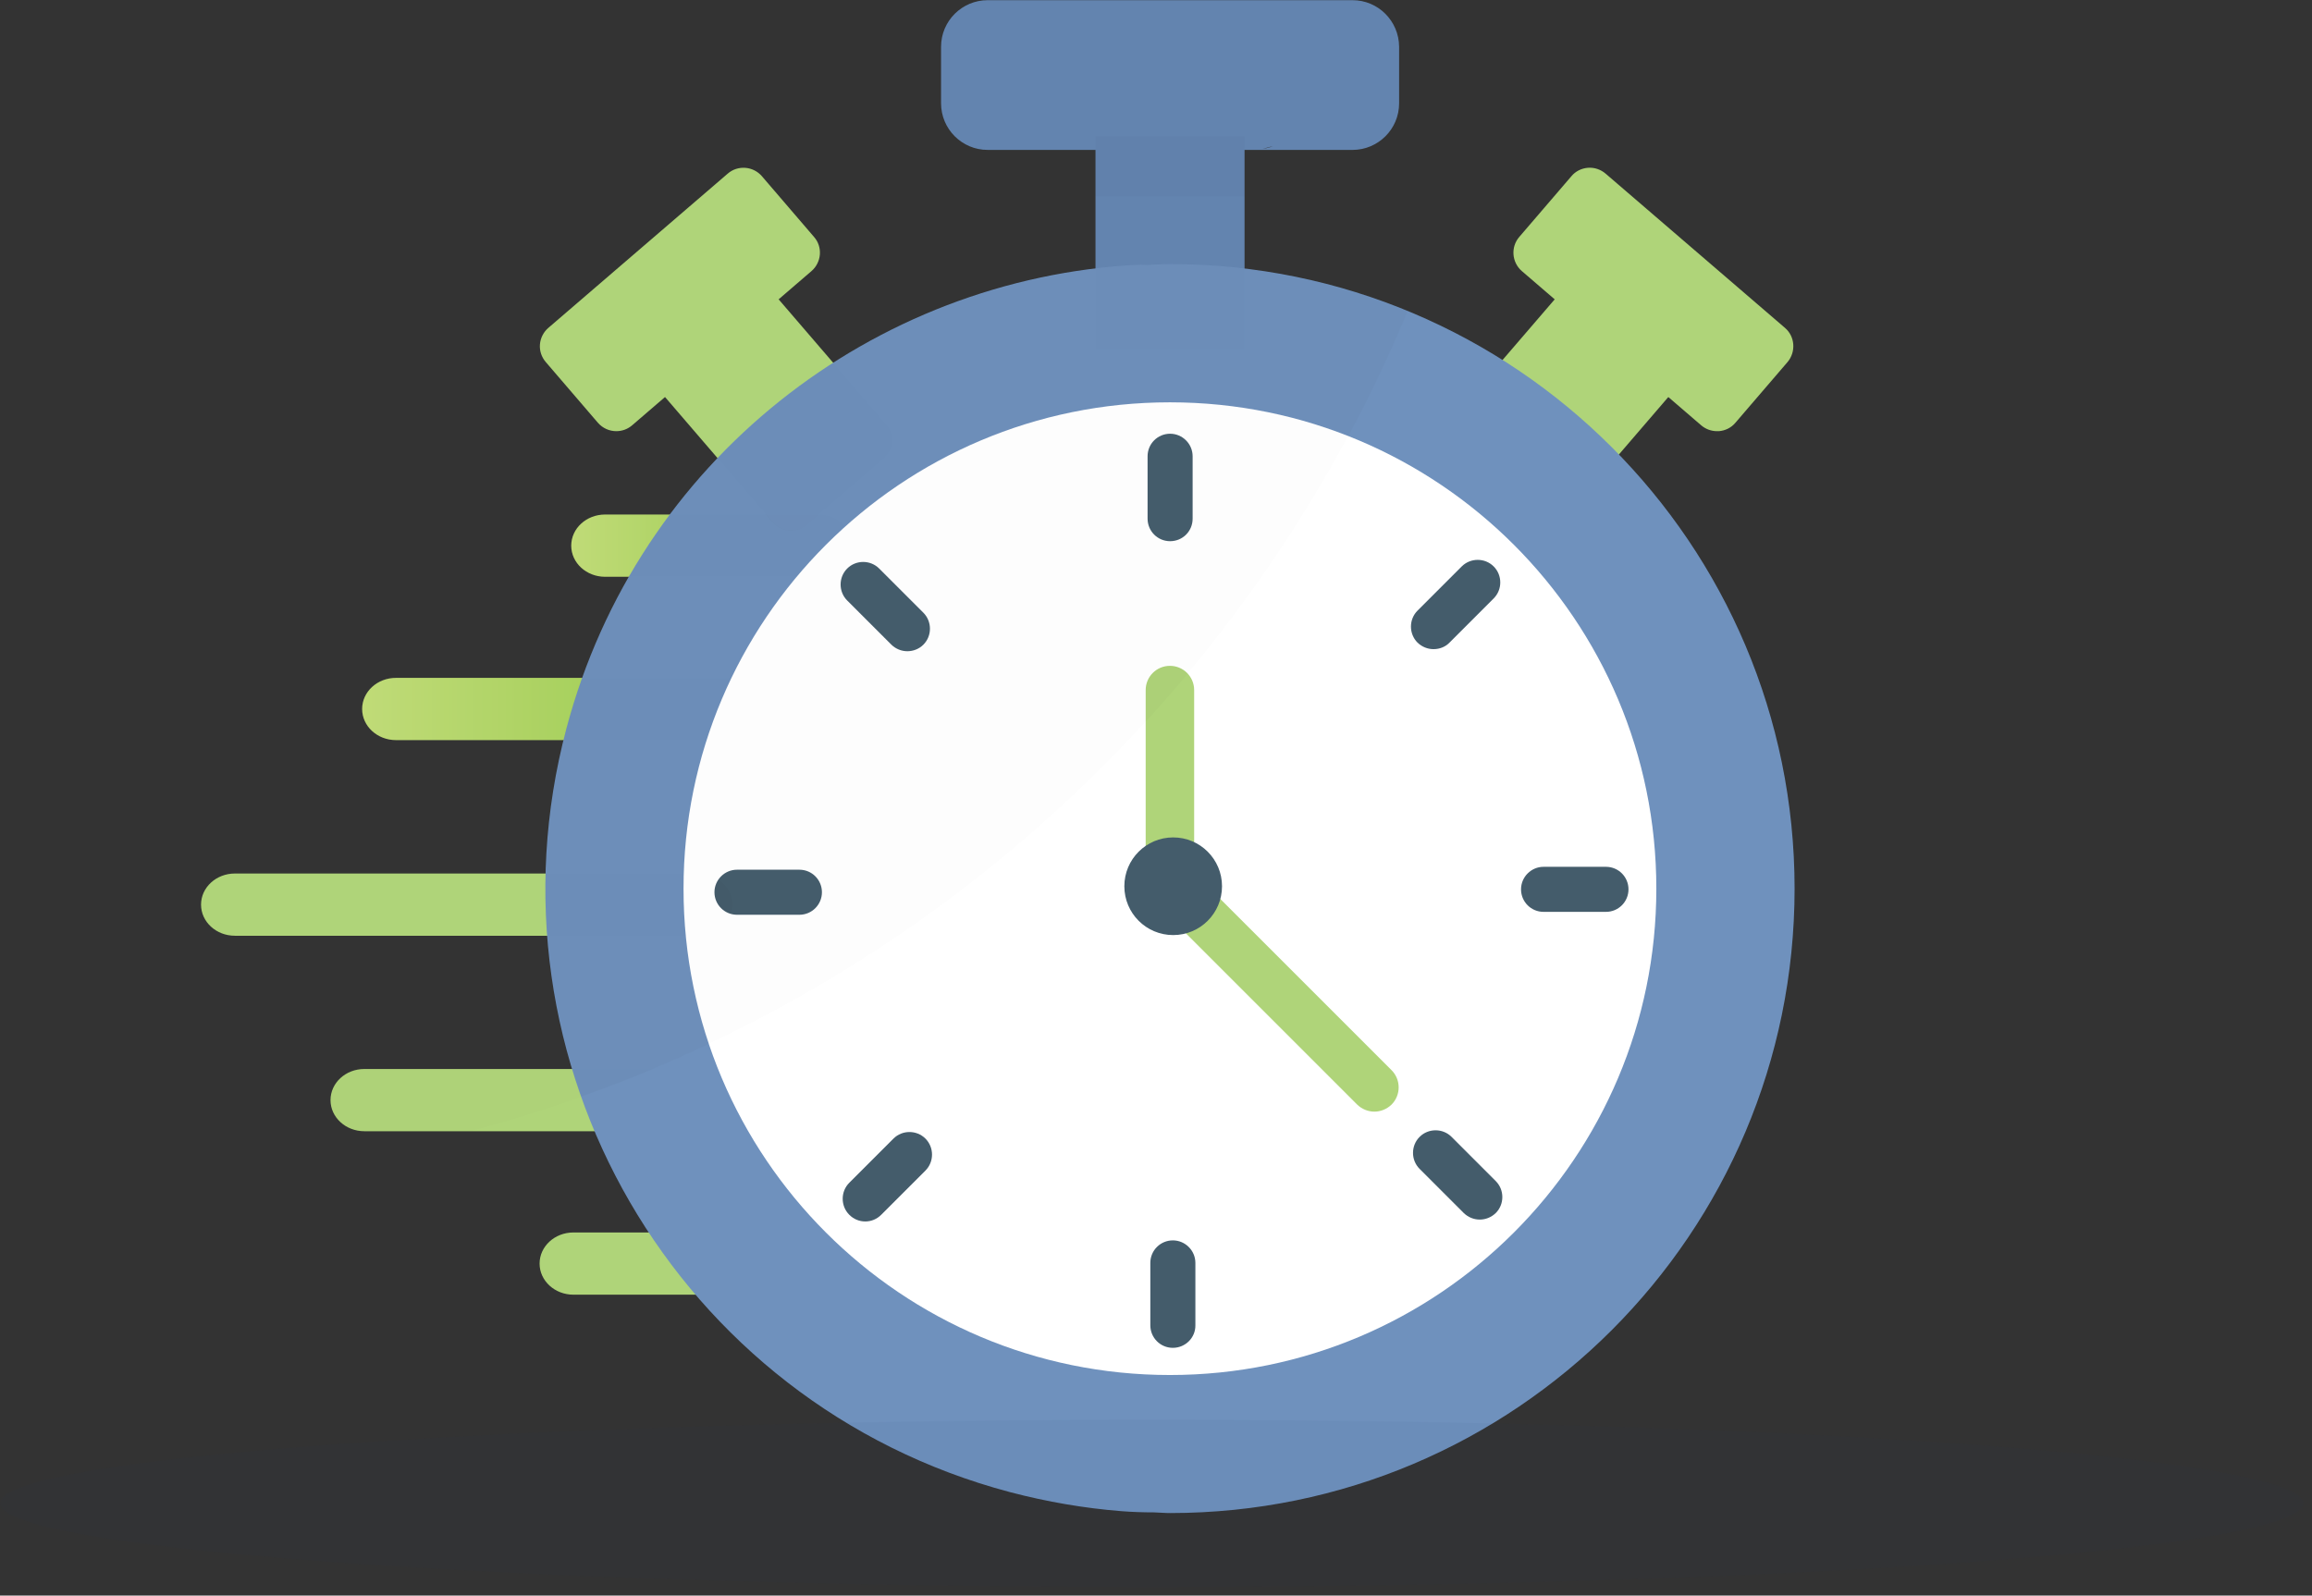 <svg width="184" height="127" viewBox="0 0 184 127" fill="none" xmlns="http://www.w3.org/2000/svg">
  <rect x="0" y="0" width="184" height="127" fill="#333333" stroke="none"/>
  <path
    d="M55.615 74.481H18.696C17.204 74.481 16 73.373 16 72.004C16 70.636 17.204 69.527 18.696 69.527H55.615C57.106 69.527 58.31 70.636 58.31 72.004C58.31 73.373 57.093 74.481 55.615 74.481Z"
    fill="#AFD479"/>
  <path
    d="M57.051 90.04H28.999C27.508 90.04 26.304 88.931 26.304 87.563C26.304 86.194 27.508 85.086 28.999 85.086H57.051C58.543 85.086 59.747 86.194 59.747 87.563C59.747 88.931 58.543 90.04 57.051 90.04Z"
    fill="#AFD479"/>
  <path
    d="M62.662 103.051H45.639C44.148 103.051 42.943 101.943 42.943 100.574C42.943 99.206 44.148 98.098 45.639 98.098H62.662C64.153 98.098 65.357 99.206 65.357 100.574C65.357 101.943 64.153 103.051 62.662 103.051Z"
    fill="#AFD479"/>
  <path
    d="M59.57 58.909H31.518C30.026 58.909 28.822 57.8 28.822 56.432C28.822 55.063 30.026 53.955 31.518 53.955H59.57C61.061 53.955 62.266 55.063 62.266 56.432C62.266 57.8 61.048 58.909 59.57 58.909Z"
    fill="url(#paint0_linear_3167_63326)"/>
  <path
    d="M65.18 45.909H48.158C46.666 45.909 45.462 44.8 45.462 43.432C45.462 42.063 46.666 40.955 48.158 40.955H65.18C66.672 40.955 67.876 42.063 67.876 43.432C67.876 44.8 66.672 45.909 65.18 45.909Z"
    fill="url(#paint1_linear_3167_63326)"/>
  <path
    d="M70.531 33.784L60.706 22.358C60.008 21.551 58.79 21.455 57.983 22.153L51.866 27.408C51.483 27.736 51.237 28.215 51.196 28.721C51.155 29.227 51.319 29.734 51.661 30.131L61.486 41.557C61.869 41.995 62.403 42.227 62.95 42.227C63.402 42.227 63.84 42.077 64.209 41.762L70.326 36.507C70.709 36.179 70.955 35.7 70.996 35.194C71.037 34.687 70.873 34.181 70.531 33.784Z"
    fill="#AFD479"/>
  <path
    d="M64.783 18.857L60.637 14.026C59.939 13.219 58.721 13.123 57.914 13.821L43.642 26.095C43.258 26.424 43.012 26.903 42.971 27.409C42.93 27.915 43.094 28.422 43.436 28.818L47.583 33.649C47.966 34.087 48.499 34.319 49.047 34.319C49.498 34.319 49.936 34.169 50.306 33.854L64.578 21.58C64.961 21.251 65.207 20.772 65.248 20.266C65.289 19.746 65.125 19.24 64.783 18.857Z"
    fill="#AFD479"/>
  <path
    d="M134.489 28.737C134.448 28.231 134.215 27.752 133.818 27.423L127.702 22.169C126.894 21.471 125.677 21.567 124.979 22.374L115.154 33.8C114.825 34.183 114.647 34.689 114.688 35.209C114.729 35.716 114.962 36.194 115.359 36.523L121.476 41.778C121.845 42.092 122.283 42.243 122.735 42.243C123.282 42.243 123.816 42.01 124.199 41.572L134.024 30.146C134.366 29.75 134.53 29.243 134.489 28.737Z"
    fill="#AFD479"/>
  <path
    d="M142.054 26.095L127.782 13.821C127.399 13.492 126.893 13.314 126.373 13.355C125.866 13.396 125.387 13.629 125.059 14.026L120.913 18.856C120.215 19.664 120.311 20.881 121.118 21.579L135.39 33.854C135.746 34.155 136.184 34.319 136.649 34.319C136.704 34.319 136.745 34.319 136.8 34.319C137.306 34.278 137.785 34.045 138.113 33.648L142.26 28.818C142.944 28.011 142.862 26.779 142.054 26.095Z"
    fill="#AFD479"/>
  <path d="M87.184 10.852H99.047V27.792H87.184V10.852Z" fill="#6384AF"/>
  <path
    d="M107.64 0.014H100.387H99.909H78.603C76.564 0.014 74.894 1.669 74.894 3.722V8.224C74.894 10.263 76.55 11.932 78.603 11.932H99.909H100.278H107.64C109.679 11.932 111.348 10.277 111.348 8.224V3.722C111.335 1.669 109.679 0.014 107.64 0.014ZM101.304 11.631C101.044 11.741 100.771 11.809 100.483 11.85L101.304 11.631Z"
    fill="#6384AF"/>
  <path
    d="M93.109 21.02C92.507 21.02 91.905 21.061 91.316 21.088C91.002 21.074 90.714 21.061 90.523 21.074C69.545 22.169 50.758 36.578 45.079 57.98C38.032 84.512 53.836 111.729 80.369 118.763C83.339 119.543 86.308 120.049 89.25 120.282C90.112 120.35 90.974 120.378 91.85 120.378C92.274 120.391 92.698 120.432 93.123 120.432C120.572 120.432 142.822 98.183 142.822 70.733C142.822 43.283 120.559 21.02 93.109 21.02Z"
    fill="#6F91BD"/>
  <path
    d="M93.108 109.444C114.488 109.444 131.819 92.113 131.819 70.733C131.819 49.353 114.488 32.022 93.108 32.022C71.728 32.022 54.397 49.353 54.397 70.733C54.397 92.113 71.728 109.444 93.108 109.444Z"
    fill="white"/>
  <path
    d="M93.123 43.076C92.124 43.076 91.33 42.269 91.33 41.283V36.316C91.33 35.317 92.137 34.523 93.123 34.523C94.108 34.523 94.915 35.331 94.915 36.316V41.283C94.915 42.282 94.122 43.076 93.123 43.076Z"
    fill="#445C6B"/>
  <path
    d="M114.086 51.668C113.621 51.668 113.169 51.49 112.813 51.148C112.116 50.45 112.116 49.3 112.813 48.603L116.33 45.086C117.028 44.388 118.177 44.388 118.875 45.086C119.573 45.784 119.573 46.933 118.875 47.631L115.359 51.148C115.017 51.504 114.551 51.668 114.086 51.668Z"
    fill="#445C6B"/>
  <path
    d="M127.811 72.579H122.843C121.844 72.579 121.051 71.772 121.051 70.787C121.051 69.802 121.858 68.994 122.843 68.994H127.811C128.809 68.994 129.603 69.802 129.603 70.787C129.603 71.772 128.809 72.579 127.811 72.579Z"
    fill="#445C6B"/>
  <path
    d="M117.767 97.072C117.302 97.072 116.85 96.894 116.494 96.552L112.978 93.035C112.28 92.338 112.28 91.188 112.978 90.49C113.675 89.792 114.825 89.792 115.523 90.49L119.039 94.007C119.737 94.705 119.737 95.854 119.039 96.552C118.684 96.894 118.232 97.072 117.767 97.072Z"
    fill="#445C6B"/>
  <path
    d="M93.341 107.281C92.343 107.281 91.549 106.474 91.549 105.488V100.521C91.549 99.522 92.356 98.728 93.341 98.728C94.327 98.728 95.134 99.536 95.134 100.521V105.488C95.148 106.474 94.34 107.281 93.341 107.281Z"
    fill="#445C6B"/>
  <path
    d="M68.861 97.222C68.396 97.222 67.945 97.045 67.589 96.689C66.891 95.991 66.891 94.841 67.589 94.144L71.106 90.627C71.803 89.929 72.953 89.929 73.651 90.627C74.349 91.325 74.349 92.474 73.651 93.172L70.134 96.689C69.778 97.045 69.327 97.222 68.861 97.222Z"
    fill="#445C6B"/>
  <path
    d="M63.62 72.81H58.653C57.654 72.81 56.86 72.002 56.86 71.017C56.86 70.032 57.668 69.225 58.653 69.225H63.62C64.619 69.225 65.413 70.032 65.413 71.017C65.413 72.002 64.619 72.81 63.62 72.81Z"
    fill="#445C6B"/>
  <path
    d="M72.213 51.834C71.748 51.834 71.296 51.656 70.941 51.314L67.424 47.797C66.726 47.099 66.726 45.95 67.424 45.252C68.122 44.554 69.271 44.554 69.969 45.252L73.486 48.769C74.184 49.467 74.184 50.616 73.486 51.314C73.144 51.656 72.678 51.834 72.213 51.834Z"
    fill="#445C6B"/>
  <path
    d="M93.108 69.856C92.041 69.856 91.179 68.994 91.179 67.927V54.928C91.179 53.86 92.041 52.998 93.108 52.998C94.175 52.998 95.037 53.86 95.037 54.928V67.927C95.051 68.994 94.175 69.856 93.108 69.856Z"
    fill="#AFD479"/>
  <path
    d="M109.379 88.48C108.886 88.48 108.393 88.288 108.01 87.919L93.943 73.852C93.191 73.099 93.191 71.868 93.943 71.115C94.696 70.363 95.927 70.363 96.68 71.115L110.747 85.182C111.5 85.935 111.5 87.166 110.747 87.919C110.364 88.288 109.871 88.48 109.379 88.48Z"
    fill="#AFD479"/>
  <path
    d="M93.368 74.427C91.219 74.427 89.481 72.689 89.481 70.54C89.481 68.392 91.219 66.654 93.368 66.654C95.516 66.654 97.254 68.392 97.254 70.54C97.254 72.689 95.516 74.427 93.368 74.427Z"
    fill="#445C6B"/>
  <g opacity="0.1">
    <path opacity="0.1"
          d="M45.529 85.086H28.999C27.508 85.086 26.304 86.194 26.304 87.563C26.304 88.931 27.508 90.04 28.999 90.04H37.388C40.398 89.246 43.354 88.329 46.255 87.289C45.995 86.564 45.748 85.825 45.529 85.086Z"
          fill="#010101"/>
    <path opacity="0.1"
          d="M46.323 53.955H31.503C30.012 53.955 28.808 55.063 28.808 56.432C28.808 57.8 30.012 58.909 31.503 58.909H44.845C44.927 58.594 44.982 58.293 45.064 57.978C45.433 56.61 45.858 55.269 46.323 53.955Z"
          fill="#010101"/>
    <path
      d="M46.323 53.955H31.503C30.012 53.955 28.808 55.063 28.808 56.432C28.808 57.8 30.012 58.909 31.503 58.909H44.845C44.927 58.594 44.982 58.293 45.064 57.978C45.433 56.61 45.858 55.269 46.323 53.955Z"
      fill="#AFD479"/>
    <path opacity="0.1"
          d="M48.158 40.941C46.666 40.941 45.462 42.05 45.462 43.418C45.462 44.787 46.666 45.895 48.158 45.895H50.06C51.059 44.171 52.14 42.515 53.33 40.941H48.158Z"
          fill="#010101"/>
    <path
      d="M48.158 40.941C46.666 40.941 45.462 42.05 45.462 43.418C45.462 44.787 46.666 45.895 48.158 45.895H50.06C51.059 44.171 52.14 42.515 53.33 40.941H48.158Z"
      fill="#AFD479"/>
    <path opacity="0.1" d="M99.047 10.852H87.184V15.641H99.047V10.852Z" fill="#010101"/>
    <path opacity="0.1" d="M99.047 10.852H87.184V15.641H99.047V10.852Z" fill="#010101"/>
    <path opacity="0.1"
          d="M99.046 27.791H87.182V21.373C79.697 22.276 72.568 24.876 66.314 28.872L70.543 33.784C70.871 34.167 71.049 34.674 71.008 35.194C70.967 35.7 70.734 36.179 70.338 36.507L65.179 40.941C66.041 40.941 66.793 41.324 67.286 41.899C74.142 35.755 83.187 32.019 93.107 32.019C98.116 32.019 102.905 32.977 107.297 34.715C109.035 31.485 110.609 28.16 112.018 24.753C107.941 23.07 103.575 21.92 99.046 21.387V27.791Z"
          fill="#010101"/>
    <path opacity="0.1"
          d="M54.588 74.481H43.545C43.819 78.107 44.489 81.665 45.529 85.085H51.974C53.479 84.456 54.957 83.785 56.435 83.088C55.505 80.337 54.875 77.463 54.588 74.481Z"
          fill="#010101"/>
    <path opacity="0.1"
          d="M56.244 58.908H44.845C43.969 62.452 43.504 66.01 43.422 69.513H54.437C54.547 65.832 55.176 62.274 56.244 58.908Z"
          fill="#010101"/>
    <path opacity="0.1"
          d="M63.414 45.91H50.045C48.581 48.442 47.336 51.124 46.323 53.956H58.215C59.624 51.055 61.375 48.346 63.414 45.91Z"
          fill="#010101"/>
    <path opacity="0.1" d="M57.106 36.467C55.765 37.876 54.492 39.368 53.315 40.941H60.951L57.106 36.467Z"
          fill="#010101"/>
    <path opacity="0.1"
          d="M54.411 70.731C54.411 70.321 54.424 69.924 54.438 69.527H43.423C43.382 71.197 43.423 72.839 43.546 74.481H54.589C54.465 73.249 54.411 71.99 54.411 70.731Z"
          fill="#010101"/>
    <path opacity="0.1"
          d="M54.411 70.731C54.411 70.321 54.424 69.924 54.438 69.527H43.423C43.382 71.197 43.423 72.839 43.546 74.481H54.589C54.465 73.249 54.411 71.99 54.411 70.731Z"
          fill="#010101"/>
    <path opacity="0.1"
          d="M46.255 87.289C48.185 86.605 50.101 85.88 51.975 85.086H45.53C45.749 85.825 45.995 86.564 46.255 87.289Z"
          fill="#010101"/>
    <path opacity="0.1"
          d="M46.255 87.289C48.185 86.605 50.101 85.88 51.975 85.086H45.53C45.749 85.825 45.995 86.564 46.255 87.289Z"
          fill="#010101"/>
    <path opacity="0.1"
          d="M58.215 53.955H46.324C45.858 55.269 45.434 56.61 45.065 57.978C44.983 58.293 44.914 58.594 44.846 58.909H56.244C56.792 57.198 57.449 55.542 58.215 53.955Z"
          fill="#010101"/>
    <path opacity="0.1"
          d="M58.215 53.955H46.324C45.858 55.269 45.434 56.61 45.065 57.978C44.983 58.293 44.914 58.594 44.846 58.909H56.244C56.792 57.198 57.449 55.542 58.215 53.955Z"
          fill="#010101"/>
    <path opacity="0.1"
          d="M67.287 41.899C66.794 41.325 66.041 40.941 65.179 40.941L64.221 41.762C63.852 42.077 63.414 42.228 62.962 42.228C62.415 42.228 61.881 41.995 61.498 41.557L60.965 40.941H53.329C52.152 42.515 51.057 44.171 50.059 45.895H63.428C64.618 44.472 65.904 43.145 67.287 41.899Z"
          fill="#010101"/>
    <path opacity="0.1"
          d="M67.287 41.899C66.794 41.325 66.041 40.941 65.179 40.941L64.221 41.762C63.852 42.077 63.414 42.228 62.962 42.228C62.415 42.228 61.881 41.995 61.498 41.557L60.965 40.941H53.329C52.152 42.515 51.057 44.171 50.059 45.895H63.428C64.618 44.472 65.904 43.145 67.287 41.899Z"
          fill="#010101"/>
    <path opacity="0.1"
          d="M65.179 40.942L70.338 36.509C70.721 36.18 70.967 35.701 71.008 35.195C71.049 34.689 70.885 34.182 70.543 33.785L66.315 28.873C62.962 31.021 59.87 33.567 57.105 36.468L60.951 40.942H65.179Z"
          fill="#010101"/>
    <path opacity="0.1"
          d="M65.179 40.942L70.338 36.509C70.721 36.18 70.967 35.701 71.008 35.195C71.049 34.689 70.885 34.182 70.543 33.785L66.315 28.873C62.962 31.021 59.87 33.567 57.105 36.468L60.951 40.942H65.179Z"
          fill="#010101"/>
    <path opacity="0.1"
          d="M61.485 41.571C61.868 42.009 62.402 42.241 62.949 42.241C63.401 42.241 63.839 42.091 64.208 41.776L65.166 40.955H60.938L61.485 41.571Z"
          fill="#010101"/>
    <path opacity="0.1"
          d="M61.485 41.571C61.868 42.009 62.402 42.241 62.949 42.241C63.401 42.241 63.839 42.091 64.208 41.776L65.166 40.955H60.938L61.485 41.571Z"
          fill="#010101"/>
    <path opacity="0.1"
          d="M61.485 41.571C61.868 42.009 62.402 42.241 62.949 42.241C63.401 42.241 63.839 42.091 64.208 41.776L65.166 40.955H60.938L61.485 41.571Z"
          fill="#010101"/>
    <path opacity="0.1"
          d="M99.047 27.791V21.387C97.104 21.154 95.12 21.018 93.122 21.018C92.52 21.018 91.918 21.059 91.33 21.086C91.015 21.072 90.728 21.059 90.536 21.072C89.414 21.127 88.306 21.236 87.197 21.373V27.791H99.047Z"
          fill="#010101"/>
    <path opacity="0.1"
          d="M99.047 27.791V21.387C97.104 21.154 95.12 21.018 93.122 21.018C92.52 21.018 91.918 21.059 91.33 21.086C91.015 21.072 90.728 21.059 90.536 21.072C89.414 21.127 88.306 21.236 87.197 21.373V27.791H99.047Z"
          fill="#010101"/>
    <path opacity="0.1"
          d="M99.047 21.387C97.104 21.154 95.12 21.018 93.122 21.018C92.52 21.018 91.918 21.059 91.33 21.086C91.015 21.072 90.728 21.059 90.536 21.072C89.414 21.127 88.305 21.236 87.197 21.373C79.712 22.276 72.583 24.876 66.329 28.872C62.977 31.02 59.884 33.566 57.12 36.467C55.779 37.876 54.507 39.368 53.33 40.941C52.153 42.515 51.058 44.171 50.059 45.895C48.595 48.426 47.35 51.108 46.337 53.941C45.872 55.255 45.448 56.596 45.078 57.964C44.996 58.279 44.928 58.58 44.859 58.894C43.984 62.438 43.518 65.996 43.436 69.499C43.395 71.169 43.436 72.811 43.559 74.453C43.833 78.079 44.504 81.637 45.544 85.058C45.763 85.797 46.009 86.536 46.269 87.261C48.198 86.577 50.114 85.851 51.989 85.058C53.494 84.428 54.972 83.758 56.45 83.06C55.519 80.309 54.89 77.436 54.602 74.453C54.479 73.221 54.424 71.962 54.424 70.704C54.424 70.293 54.438 69.896 54.452 69.499C54.561 65.805 55.191 62.247 56.272 58.894C56.819 57.184 57.476 55.528 58.242 53.941C59.638 51.04 61.389 48.344 63.442 45.895C64.632 44.472 65.933 43.131 67.314 41.899C74.17 35.755 83.215 32.019 93.136 32.019C98.144 32.019 102.933 32.977 107.326 34.715C109.064 31.486 110.637 28.16 112.047 24.753C107.942 23.07 103.59 21.934 99.047 21.387Z"
          fill="#010101"/>
    <path opacity="0.1"
          d="M93.108 32.02C83.187 32.02 74.129 35.755 67.287 41.899C65.905 43.145 64.605 44.472 63.414 45.895C61.361 48.344 59.61 51.04 58.214 53.941C57.448 55.528 56.791 57.198 56.244 58.895C55.163 62.261 54.547 65.819 54.424 69.499C54.41 69.896 54.397 70.307 54.397 70.704C54.397 71.963 54.465 73.222 54.574 74.453C54.862 77.436 55.491 80.31 56.422 83.06C69.627 76.82 81.422 68.076 91.165 57.43V54.913C91.165 53.845 92.027 52.983 93.094 52.983C93.655 52.983 94.148 53.229 94.504 53.599C99.375 47.77 103.658 41.448 107.284 34.702C102.906 32.977 98.13 32.02 93.108 32.02ZM63.619 72.811H58.652C58.488 72.811 58.337 72.756 58.173 72.715C57.421 72.51 56.846 71.839 56.846 71.018C56.846 70.635 56.996 70.307 57.188 70.019C57.516 69.554 58.023 69.226 58.639 69.226H63.606C64.605 69.226 65.398 70.033 65.398 71.018C65.398 72.004 64.618 72.811 63.619 72.811ZM73.485 51.314C73.13 51.669 72.678 51.834 72.213 51.834C71.748 51.834 71.296 51.656 70.94 51.314L67.424 47.797C66.726 47.099 66.726 45.95 67.424 45.252C68.121 44.554 69.271 44.554 69.969 45.252L73.485 48.769C74.197 49.466 74.197 50.602 73.485 51.314ZM93.122 43.076C92.123 43.076 91.329 42.269 91.329 41.283V36.316C91.329 35.317 92.136 34.524 93.122 34.524C94.121 34.524 94.914 35.331 94.914 36.316V41.283C94.914 42.282 94.121 43.076 93.122 43.076Z"
          fill="#010101"/>
    <path opacity="0.1"
          d="M58.173 72.715C58.241 72.483 58.296 72.25 58.296 72.004C58.296 71.183 57.858 70.457 57.188 70.006C56.983 70.293 56.846 70.635 56.846 71.005C56.859 71.826 57.42 72.496 58.173 72.715Z"
          fill="#010101"/>
    <path opacity="0.1"
          d="M58.173 72.715C58.241 72.483 58.296 72.25 58.296 72.004C58.296 71.183 57.858 70.457 57.188 70.006C56.983 70.293 56.846 70.635 56.846 71.005C56.859 71.826 57.42 72.496 58.173 72.715Z"
          fill="#010101"/>
    <path opacity="0.1"
          d="M93.107 52.998C92.04 52.998 91.178 53.86 91.178 54.928V57.445C92.327 56.2 93.436 54.914 94.53 53.614C94.174 53.244 93.668 52.998 93.107 52.998Z"
          fill="#010101"/>
    <path opacity="0.1"
          d="M93.107 52.998C92.04 52.998 91.178 53.86 91.178 54.928V57.445C92.327 56.2 93.436 54.914 94.53 53.614C94.174 53.244 93.668 52.998 93.107 52.998Z"
          fill="#010101"/>
  </g>
  <ellipse opacity="0.1" cx="91.654" cy="119.655" rx="91.654" ry="6.655" fill="#1D3666" fill-opacity="0.45"/>
  <defs>
    <linearGradient id="paint0_linear_3167_63326" x1="28.815" y1="56.432" x2="62.26" y2="56.432"
                    gradientUnits="userSpaceOnUse">
      <stop stop-color="#C2DB77"/>
      <stop offset="1" stop-color="#8FC641"/>
    </linearGradient>
    <linearGradient id="paint1_linear_3167_63326" x1="45.458" y1="43.425" x2="67.873" y2="43.425"
                    gradientUnits="userSpaceOnUse">
      <stop stop-color="#C2DB77"/>
      <stop offset="1" stop-color="#8FC641"/>
    </linearGradient>
  </defs>
</svg>
